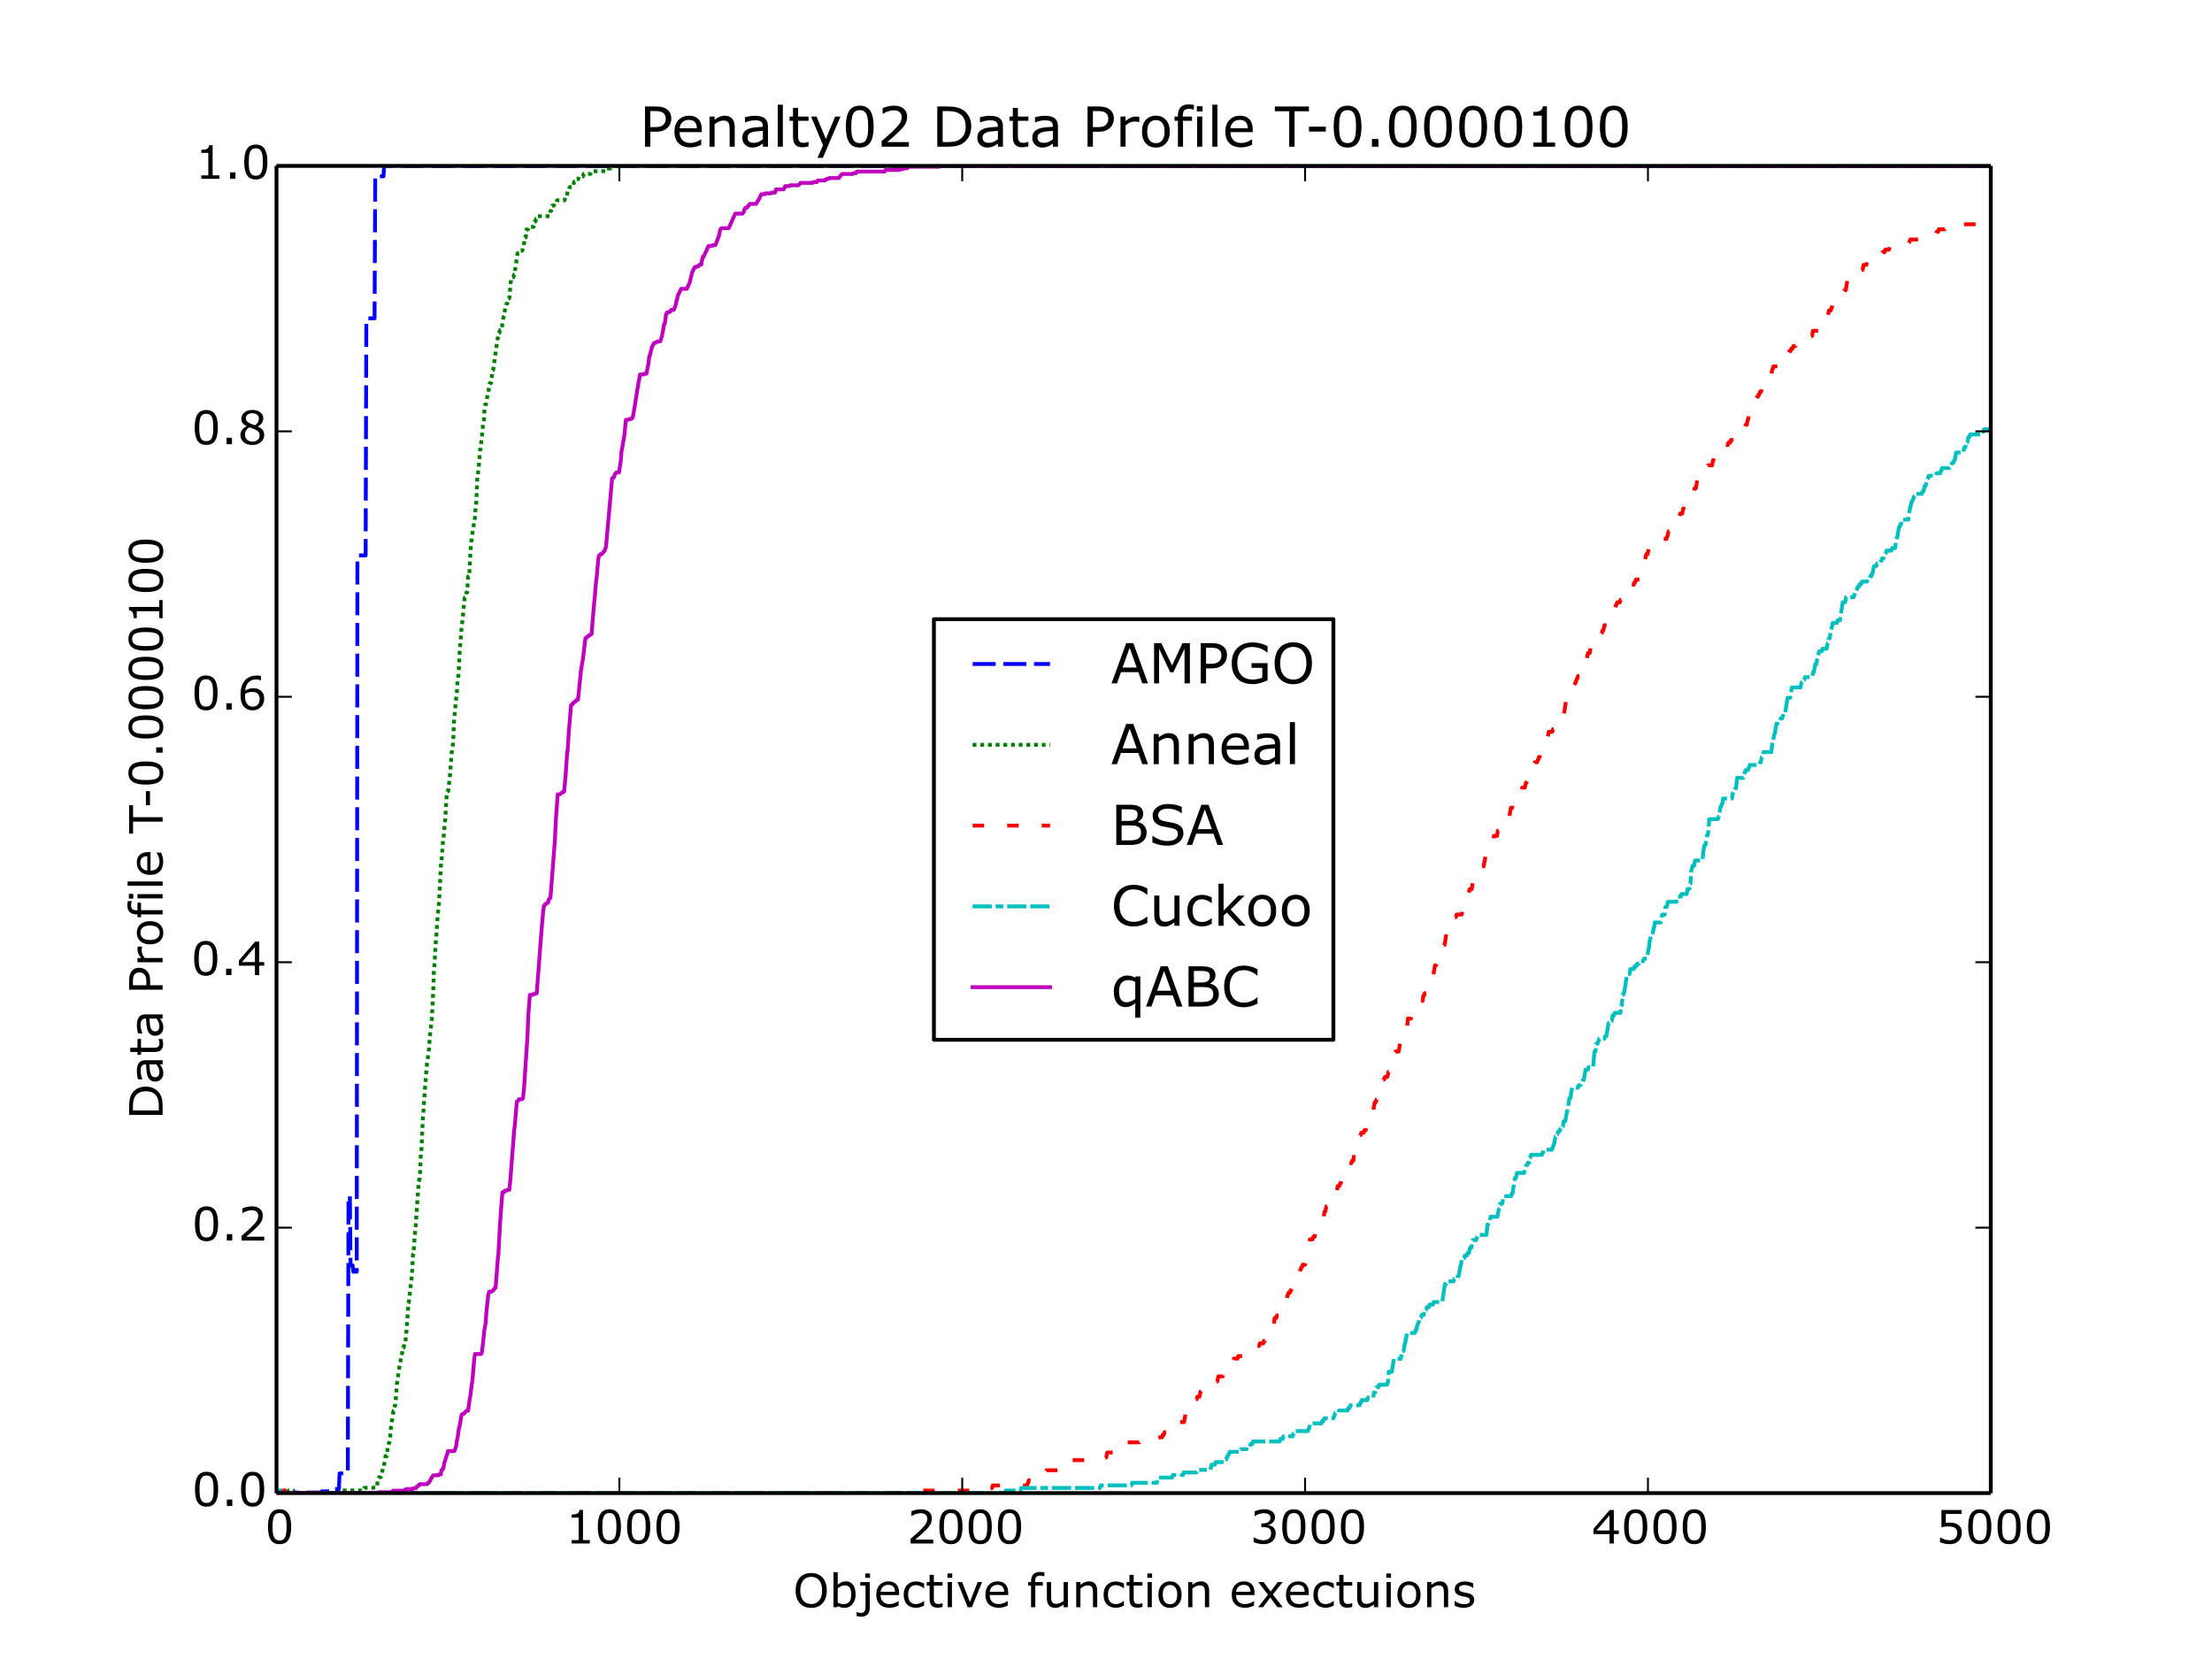 <?xml version="1.0" encoding="utf-8" standalone="no"?>
<!DOCTYPE svg PUBLIC "-//W3C//DTD SVG 1.1//EN"
  "http://www.w3.org/Graphics/SVG/1.1/DTD/svg11.dtd">
<!-- Created with matplotlib (http://matplotlib.org/) -->
<svg height="432pt" version="1.1" viewBox="0 0 576 432" width="576pt" xmlns="http://www.w3.org/2000/svg" xmlns:xlink="http://www.w3.org/1999/xlink">
 <defs>
  <style type="text/css">
*{stroke-linecap:butt;stroke-linejoin:round;}
  </style>
 </defs>
 <g id="figure_1">
  <g id="patch_1">
   <path d="
M0 432
L576 432
L576 0
L0 0
z
" style="fill:#ffffff;"/>
  </g>
  <g id="axes_1">
   <g id="patch_2">
    <path d="
M72 388.8
L518.4 388.8
L518.4 43.2
L72 43.2
z
" style="fill:#ffffff;"/>
   </g>
   <g id="line2d_1">
    <path clip-path="url(#p7ff5b81e1d)" d="
M72 388.649
L72.089 388.649
L72.268 388.8
L76.643 388.8
L76.821 388.649
L83.606 388.649
L83.785 388.347
L85.928 388.347
L86.106 387.744
L88.249 387.744
L88.427 383.669
L90.57 383.669
L90.749 311.38
L91.106 311.38
L91.284 329.49
L91.82 329.49
L91.999 331.15
L92.891 331.15
L93.07 144.616
L95.213 144.616
L95.391 82.891
L97.534 82.891
L97.713 45.766
L98.605 45.766
L98.784 45.916
L99.855 45.916
L100.034 43.2
L518.311 43.2
L518.311 43.2" style="fill:none;stroke:#0000ff;stroke-dasharray:6,2;stroke-dashoffset:0.0;"/>
   </g>
   <g id="line2d_2">
    <path clip-path="url(#p7ff5b81e1d)" d="
M72 388.8
L74.143 388.8
L74.321 388.11
L74.857 388.11
L74.946 388.8
L75.125 388.11
L76.375 388.11
L76.553 388.8
L88.338 388.8
L88.517 388.11
L94.677 388.11
L94.856 387.42
L98.07 387.42
L98.427 385.351
L98.516 385.351
L98.695 384.661
L99.141 384.661
L99.32 383.971
L99.409 383.971
L99.766 381.902
L99.945 381.902
L100.391 379.143
L100.748 379.143
L100.927 377.073
L101.016 377.073
L101.284 375.693
L101.373 375.693
L101.552 375.004
L101.73 372.244
L102.444 367.416
L102.534 367.416
L102.802 366.036
L102.891 366.036
L103.159 363.277
L103.337 360.517
L104.141 354.999
L104.23 354.999
L104.409 353.619
L104.498 353.619
L104.944 350.86
L105.123 350.86
L105.391 349.48
L105.569 349.48
L105.837 346.721
L106.373 339.133
L106.462 339.133
L106.998 334.304
L107.176 332.925
L107.266 332.235
L107.533 326.716
L107.623 326.716
L107.801 324.647
L107.98 321.887
L108.248 319.128
L109.051 307.401
L109.14 307.401
L109.319 306.711
L109.587 300.503
L109.765 299.123
L110.123 290.846
L110.212 290.156
L110.48 286.017
L111.105 277.739
L111.73 272.91
L111.908 270.151
L112.444 265.322
L112.801 258.424
L112.98 252.905
L113.158 250.836
L113.515 244.628
L113.604 243.938
L113.872 239.799
L114.229 235.66
L114.319 234.97
L114.854 224.623
L114.944 224.623
L115.39 218.414
L115.479 218.414
L115.836 214.275
L115.926 213.586
L116.283 207.377
L116.551 205.998
L116.729 205.998
L117.176 201.859
L117.711 194.96
L117.979 193.581
L118.247 187.372
L118.515 184.613
L118.783 181.854
L118.961 180.474
L119.14 177.025
L119.408 175.646
L119.676 170.127
L120.211 163.229
L120.479 161.159
L120.658 159.09
L120.836 157.02
L121.015 155.641
L121.193 155.641
L121.461 154.261
L121.64 154.261
L121.908 150.122
L122.175 150.122
L122.532 143.224
L122.711 141.154
L122.89 139.775
L123.515 135.636
L123.604 135.636
L123.782 132.877
L123.961 132.187
L124.318 123.909
L124.407 123.909
L124.764 120.46
L125.032 117.011
L125.122 117.011
L125.568 112.872
L125.747 110.802
L126.014 109.423
L126.193 105.974
L126.372 105.284
L126.55 105.284
L126.996 102.525
L127.086 102.525
L127.532 99.765
L127.889 99.765
L127.979 99.075
L128.157 97.006
L128.336 96.316
L128.425 96.316
L129.586 88.038
L129.675 88.038
L129.943 86.659
L130.032 86.659
L130.211 85.969
L130.568 85.969
L131.103 82.52
L131.193 82.52
L131.639 79.76
L131.728 79.76
L131.907 79.071
L132.085 79.071
L132.353 77.691
L132.621 77.691
L132.978 73.552
L133.246 72.172
L133.692 72.172
L133.871 71.483
L133.96 71.483
L134.764 65.964
L135.3 65.964
L135.478 65.274
L136.014 65.274
L136.282 63.895
L136.371 63.895
L136.728 61.825
L136.907 61.825
L137.085 59.756
L137.442 59.756
L137.621 59.066
L138.96 59.066
L139.228 57.686
L139.406 57.686
L139.585 56.996
L139.764 56.996
L139.942 56.307
L143.156 56.307
L143.335 54.927
L143.513 54.927
L143.781 53.547
L144.228 53.547
L144.406 52.858
L144.852 52.858
L145.031 52.168
L146.995 52.168
L147.174 51.478
L147.531 51.478
L147.888 49.408
L148.156 49.408
L148.334 48.719
L149.227 48.719
L149.495 47.339
L149.763 47.339
L149.941 46.649
L150.566 46.649
L150.745 45.959
L151.816 45.959
L151.995 45.27
L153.78 45.27
L153.959 44.58
L157.62 44.58
L157.798 43.89
L158.959 43.89
L159.137 43.2
L518.311 43.2
L518.311 43.2" style="fill:none;stroke:#008000;stroke-dasharray:1,1;stroke-dashoffset:0.0;"/>
   </g>
   <g id="line2d_3">
    <path clip-path="url(#p7ff5b81e1d)" d="
M72 388.8
L73.161 388.8
L73.339 388.139
L74.143 388.139
L74.321 388.8
L74.857 388.8
L74.946 388.139
L75.125 388.8
L236.543 388.8
L236.722 388.139
L255.292 388.139
L255.47 387.478
L258.327 387.478
L258.506 386.818
L267.434 386.818
L267.612 386.157
L267.702 386.157
L267.88 385.496
L270.023 385.496
L270.202 384.835
L270.648 384.835
L270.827 384.174
L271.094 384.174
L271.273 383.514
L272.344 383.514
L272.523 382.853
L275.648 382.853
L275.826 382.192
L277.076 382.192
L277.255 381.531
L278.058 381.531
L278.237 380.87
L279.13 380.87
L279.308 380.21
L284.665 380.21
L284.844 379.549
L288.058 379.549
L288.325 378.227
L291.718 378.227
L291.897 377.566
L292.432 377.566
L292.611 376.906
L293.236 376.906
L293.504 375.584
L296.628 375.584
L296.807 374.923
L300.468 374.923
L300.646 374.262
L302.61 374.262
L302.789 373.602
L303.057 373.602
L303.235 372.941
L304.307 372.941
L304.485 370.958
L306.003 370.958
L306.181 370.298
L308.324 370.298
L308.681 368.315
L309.038 368.315
L309.396 366.333
L309.842 366.333
L310.11 365.011
L310.467 365.011
L310.645 364.35
L311.628 364.35
L311.806 363.689
L312.342 363.689
L312.61 362.368
L312.699 362.368
L312.877 361.707
L313.235 361.707
L313.413 361.046
L314.127 361.046
L314.306 360.385
L316.538 360.385
L316.716 359.725
L316.984 359.725
L317.252 358.403
L318.413 358.403
L318.77 356.421
L319.841 356.421
L320.109 355.099
L320.198 355.099
L320.377 354.438
L321.091 354.438
L321.27 353.777
L322.252 353.777
L322.43 353.117
L323.77 353.117
L323.948 352.456
L325.644 352.456
L325.823 351.795
L326.269 351.795
L326.448 351.134
L326.894 351.134
L327.073 350.473
L327.876 350.473
L328.055 349.813
L328.948 349.813
L329.126 349.152
L329.394 349.152
L329.573 347.83
L329.751 347.83
L329.93 347.169
L330.019 347.169
L330.198 346.509
L330.376 346.509
L330.555 345.848
L331.18 345.848
L331.358 345.187
L331.716 345.187
L331.894 343.205
L332.34 343.205
L332.519 342.544
L333.948 342.544
L334.215 341.222
L334.483 341.222
L334.662 339.901
L334.93 338.579
L335.019 338.579
L335.287 337.257
L335.376 337.257
L335.555 336.597
L335.912 336.597
L336.09 335.936
L336.269 335.936
L336.537 334.614
L336.894 334.614
L337.251 332.632
L337.965 332.632
L338.233 331.31
L338.412 331.31
L338.59 330.649
L338.679 330.649
L338.858 329.989
L339.036 329.989
L339.215 329.328
L339.84 329.328
L340.733 323.38
L340.911 323.38
L341.09 322.72
L341.804 322.72
L341.983 322.059
L342.34 322.059
L342.786 319.416
L343.233 319.416
L343.411 318.755
L343.768 318.755
L343.947 318.094
L344.125 318.094
L344.304 317.433
L344.572 317.433
L344.929 315.451
L345.108 315.451
L345.375 314.129
L345.732 314.129
L346.09 312.147
L346.536 312.147
L346.715 311.486
L346.982 311.486
L347.161 310.825
L347.429 310.825
L347.607 310.164
L348.143 310.164
L348.322 308.843
L348.768 308.843
L348.947 308.182
L349.125 308.182
L349.572 305.539
L349.929 305.539
L350.107 304.878
L350.643 304.878
L350.911 303.556
L351.089 303.556
L351.268 302.896
L351.893 302.896
L352.071 302.235
L352.428 302.235
L352.786 298.27
L352.875 298.27
L353.143 296.948
L353.768 296.948
L353.946 296.288
L354.036 296.288
L354.214 295.627
L354.303 295.627
L354.482 294.966
L355.107 294.966
L355.285 294.305
L355.643 294.305
L356.178 291.001
L357.071 291.001
L357.339 289.68
L357.517 289.68
L357.964 287.036
L358.232 287.036
L358.41 286.376
L358.5 286.376
L358.678 285.054
L358.857 285.054
L359.035 284.393
L359.303 284.393
L359.482 283.732
L359.571 283.732
L359.928 281.75
L360.017 281.75
L360.196 281.089
L360.464 281.089
L360.642 280.428
L361.267 280.428
L361.535 279.107
L361.714 279.107
L361.981 277.785
L362.339 277.785
L362.606 276.463
L362.696 276.463
L362.874 275.803
L362.964 275.803
L363.321 273.82
L364.213 273.82
L364.749 270.516
L364.838 270.516
L365.017 268.534
L365.82 268.534
L366.088 267.212
L366.445 267.212
L366.624 265.23
L367.428 265.23
L367.606 263.908
L367.874 262.587
L368.142 262.587
L368.32 261.926
L368.588 261.926
L368.767 261.265
L368.856 261.265
L369.035 260.604
L370.463 260.604
L370.642 259.283
L370.82 259.283
L370.999 258.622
L371.624 258.622
L371.892 257.3
L371.981 257.3
L372.159 256.639
L372.249 256.639
L372.516 255.318
L372.606 255.318
L372.784 253.996
L373.231 253.996
L373.677 251.353
L373.945 251.353
L374.124 250.692
L374.659 250.692
L374.838 250.031
L374.927 250.031
L375.106 249.371
L375.373 249.371
L375.552 248.049
L375.641 248.049
L375.998 246.067
L376.177 246.067
L376.891 241.441
L377.248 241.441
L377.605 239.459
L378.32 239.459
L378.498 238.798
L379.123 238.798
L379.302 238.137
L380.641 238.137
L380.998 236.154
L381.623 236.154
L382.159 232.85
L382.427 232.85
L382.694 231.529
L383.23 231.529
L383.676 228.886
L384.123 228.886
L384.391 227.564
L384.659 227.564
L384.837 226.903
L385.016 226.903
L385.194 226.242
L385.73 226.242
L385.908 225.582
L386.355 225.582
L386.533 224.26
L386.623 224.26
L386.801 222.938
L386.98 222.938
L387.248 221.617
L387.783 221.617
L387.962 220.956
L388.051 220.956
L388.23 220.295
L388.408 220.295
L388.676 218.974
L388.765 218.974
L389.033 217.652
L389.837 217.652
L390.015 216.33
L391.533 216.33
L391.712 215.009
L391.801 215.009
L391.98 214.348
L392.247 214.348
L392.426 213.687
L392.515 213.687
L392.694 213.026
L392.962 213.026
L393.408 210.383
L393.765 210.383
L393.944 209.062
L394.479 209.062
L394.747 207.74
L395.372 207.74
L395.64 206.418
L396.086 206.418
L396.354 205.097
L397.068 205.097
L397.336 203.775
L397.515 203.775
L397.693 203.114
L398.229 203.114
L398.854 199.15
L399.479 199.15
L399.658 198.489
L400.283 198.489
L400.461 197.828
L400.55 197.828
L400.729 197.167
L400.908 197.167
L401.086 196.506
L401.443 196.506
L401.622 195.846
L401.89 195.846
L402.068 195.185
L402.247 195.185
L402.515 193.863
L402.604 193.863
L402.782 192.541
L402.961 191.881
L403.05 191.881
L403.318 190.559
L404.211 190.559
L404.389 189.898
L404.836 189.898
L405.014 189.237
L405.818 189.237
L405.996 188.577
L406.354 188.577
L406.532 187.916
L406.621 187.916
L406.889 186.594
L407.157 186.594
L407.871 181.969
L408.05 181.969
L408.228 180.647
L408.675 180.647
L408.853 179.986
L409.032 179.986
L409.211 179.325
L409.836 179.325
L410.103 178.004
L410.193 178.004
L410.371 177.343
L410.46 177.343
L410.639 176.682
L410.728 176.682
L410.907 176.021
L411.443 176.021
L411.71 173.378
L411.889 173.378
L412.068 172.717
L412.782 172.717
L413.05 171.396
L413.228 171.396
L413.496 170.074
L413.942 170.074
L414.3 168.092
L415.282 168.092
L415.549 166.77
L415.996 166.77
L416.174 166.109
L416.353 166.109
L416.532 165.449
L416.889 165.449
L417.067 164.788
L417.156 164.788
L417.335 164.127
L417.514 164.127
L417.781 162.805
L418.496 162.805
L418.674 162.145
L418.764 162.145
L418.942 161.484
L419.121 161.484
L419.299 160.823
L419.746 160.823
L420.013 159.501
L420.192 159.501
L420.46 158.18
L420.638 158.18
L420.817 157.519
L420.906 157.519
L421.085 156.858
L421.799 156.858
L421.978 156.197
L422.781 156.197
L422.96 155.537
L423.317 155.537
L423.495 154.876
L423.674 154.876
L423.852 153.554
L423.942 153.554
L424.21 152.233
L425.46 152.233
L425.638 151.572
L425.817 151.572
L425.995 150.911
L427.067 150.911
L427.602 147.607
L427.781 147.607
L427.959 146.946
L428.227 146.946
L428.406 145.624
L428.674 144.303
L429.031 144.303
L429.299 142.981
L430.459 142.981
L430.638 142.32
L431.084 142.32
L431.263 141.66
L432.066 141.66
L432.245 140.999
L432.691 140.999
L432.87 140.338
L433.941 140.338
L434.12 139.677
L434.209 139.677
L434.477 138.356
L435.28 138.356
L435.459 137.695
L436.084 137.695
L436.441 135.712
L436.887 135.712
L437.155 134.391
L437.334 134.391
L437.512 133.73
L438.048 133.73
L438.316 132.408
L438.405 132.408
L438.584 131.748
L438.941 131.748
L439.119 131.087
L439.566 131.087
L439.744 130.426
L439.834 130.426
L440.012 129.765
L440.369 129.765
L440.637 128.444
L440.994 128.444
L441.262 127.122
L441.619 127.122
L442.244 123.157
L442.333 123.157
L442.512 122.496
L442.78 122.496
L442.958 121.836
L444.565 121.836
L444.744 121.175
L445.815 121.175
L446.083 119.853
L446.172 119.853
L446.351 119.192
L448.047 119.192
L448.315 117.871
L449.029 117.871
L449.387 115.888
L449.922 115.888
L450.101 115.228
L450.547 115.228
L450.726 114.567
L452.065 114.567
L452.422 112.584
L453.672 112.584
L453.94 111.263
L454.386 111.263
L454.565 110.602
L454.833 110.602
L455.1 109.28
L455.19 109.28
L455.458 107.959
L455.725 107.959
L455.993 106.637
L456.44 106.637
L456.618 105.976
L456.797 105.976
L457.154 103.994
L457.332 103.994
L457.511 103.333
L457.779 103.333
L457.957 102.672
L458.136 102.672
L458.315 102.011
L458.582 102.011
L458.761 101.351
L459.029 101.351
L459.207 100.029
L459.297 100.029
L459.564 98.707
L460.189 98.707
L460.457 97.386
L461.261 97.386
L461.529 96.064
L461.618 96.064
L461.796 95.403
L462.957 95.403
L463.136 94.743
L463.761 94.743
L463.939 94.082
L464.386 94.082
L464.564 93.421
L464.832 93.421
L465.011 92.099
L465.725 92.099
L465.903 91.439
L466.26 91.439
L466.439 90.778
L466.796 90.778
L466.975 90.117
L467.51 90.117
L467.689 89.456
L468.492 89.456
L468.671 88.795
L469.742 88.795
L469.921 88.135
L470.457 88.135
L470.635 87.474
L471.885 87.474
L472.064 86.152
L473.76 86.152
L473.939 85.491
L474.564 85.491
L474.742 84.831
L475.01 84.831
L475.188 83.509
L475.278 83.509
L475.546 82.187
L475.992 82.187
L476.26 80.866
L476.706 80.866
L476.885 80.205
L476.974 80.205
L477.153 79.544
L477.688 79.544
L477.867 78.883
L478.135 78.883
L478.313 78.223
L478.849 78.223
L479.028 77.562
L479.206 77.562
L479.385 76.901
L479.563 76.901
L479.742 76.24
L480.099 76.24
L480.277 75.579
L480.635 75.579
L481.17 72.275
L481.26 72.275
L481.438 71.615
L482.867 71.615
L483.045 70.954
L484.384 70.954
L484.563 70.293
L485.009 70.293
L485.277 68.971
L485.991 68.971
L486.17 68.311
L488.045 68.311
L488.223 67.65
L489.473 67.65
L489.652 66.989
L489.92 66.989
L490.188 65.667
L490.723 65.667
L490.902 65.007
L491.884 65.007
L492.062 64.346
L496.884 64.346
L497.151 63.024
L497.241 63.024
L497.419 62.363
L499.919 62.363
L500.098 61.703
L503.044 61.703
L503.222 61.042
L504.115 61.042
L504.294 60.381
L504.651 60.381
L504.829 59.72
L506.436 59.72
L506.615 59.059
L509.383 59.059
L509.561 58.398
L514.829 58.398
L515.007 57.738
L518.311 57.738
L518.311 57.738" style="fill:none;stroke:#ff0000;stroke-dasharray:3,6;stroke-dashoffset:0.0;"/>
   </g>
   <g id="line2d_4">
    <path clip-path="url(#p7ff5b81e1d)" d="
M72 388.8
L72.089 388.8
L72.268 388.128
L73.071 388.128
L73.25 388.8
L261.72 388.8
L261.899 388.128
L265.738 388.128
L265.916 387.455
L286.451 387.455
L286.629 386.783
L294.664 386.783
L294.843 386.111
L301.271 386.111
L301.539 384.766
L305.199 384.766
L305.378 384.093
L308.056 384.093
L308.235 383.421
L311.538 383.421
L311.717 382.749
L315.199 382.749
L315.467 381.404
L316.359 381.404
L316.538 380.732
L318.681 380.732
L318.859 380.059
L319.306 380.059
L319.484 379.387
L319.663 379.387
L319.841 378.714
L320.02 378.714
L320.198 378.042
L322.877 378.042
L323.055 377.37
L324.573 377.37
L324.752 376.697
L325.466 376.697
L325.644 376.025
L326.091 376.025
L326.269 375.353
L333.233 375.353
L333.412 374.68
L334.037 374.68
L334.215 374.008
L336.626 374.008
L336.804 373.335
L336.894 373.335
L337.072 372.663
L340.554 372.663
L340.733 371.991
L340.911 371.991
L341.179 370.646
L344.125 370.646
L344.304 369.974
L344.661 369.974
L344.84 369.301
L347.25 369.301
L347.429 368.629
L347.518 368.629
L347.697 367.956
L348.5 367.956
L348.679 367.284
L350.911 367.284
L351.089 366.612
L351.446 366.612
L351.625 365.939
L354.036 365.939
L354.214 365.267
L354.393 365.267
L354.571 364.595
L356 364.595
L356.178 363.922
L357.607 363.922
L357.785 362.577
L358.142 362.577
L358.41 361.233
L358.946 361.233
L359.124 360.56
L361.178 360.56
L361.356 359.888
L361.446 359.888
L361.624 357.198
L362.428 357.198
L362.964 353.837
L364.749 353.837
L365.106 351.819
L365.463 351.819
L365.82 349.802
L365.91 349.802
L366.088 348.458
L366.178 348.458
L366.356 347.113
L368.41 347.113
L368.588 346.44
L368.767 346.44
L369.035 345.096
L369.124 345.096
L369.302 344.423
L369.392 344.423
L369.57 343.751
L369.66 343.751
L369.838 343.079
L370.017 343.079
L370.195 342.406
L370.731 342.406
L370.909 341.061
L371.356 341.061
L371.534 340.389
L372.07 340.389
L372.249 339.717
L373.141 339.717
L373.32 339.044
L375.552 339.044
L376.266 334.338
L376.623 334.338
L376.802 333.665
L378.498 333.665
L378.677 332.993
L379.391 332.993
L379.57 332.321
L379.837 332.321
L380.284 329.631
L380.373 329.631
L380.73 327.614
L381.266 327.614
L381.444 326.942
L381.98 326.942
L382.159 326.269
L382.516 326.269
L382.784 324.925
L383.141 324.925
L383.498 322.907
L384.391 322.907
L384.569 322.235
L384.659 322.235
L384.837 321.563
L387.069 321.563
L387.337 318.873
L387.516 318.873
L387.694 318.201
L387.873 318.201
L388.14 316.856
L389.926 316.856
L390.283 314.839
L390.372 314.839
L390.551 313.494
L391.176 313.494
L391.533 311.477
L393.497 311.477
L393.676 310.805
L393.854 310.805
L394.479 306.77
L394.747 306.77
L395.015 305.426
L396.89 305.426
L397.158 304.081
L397.247 304.081
L397.426 303.409
L397.693 303.409
L397.872 302.736
L398.229 302.736
L398.408 301.391
L398.497 301.391
L398.676 300.719
L401.532 300.719
L401.711 300.047
L401.89 300.047
L402.068 299.374
L404.122 299.374
L404.3 298.702
L404.389 298.702
L404.568 298.03
L404.657 298.03
L405.014 296.012
L405.282 296.012
L405.461 295.34
L405.55 295.34
L405.729 294.668
L406.086 294.668
L406.264 293.995
L406.354 293.995
L406.532 293.323
L406.979 293.323
L407.157 291.978
L407.604 291.978
L408.05 289.289
L408.139 289.289
L408.675 285.927
L408.943 285.927
L409.121 284.582
L409.389 283.237
L410.907 283.237
L411.085 282.565
L411.621 282.565
L411.8 281.893
L411.978 281.893
L412.157 281.22
L412.425 281.22
L412.871 278.531
L413.496 278.531
L413.675 277.858
L414.835 277.858
L415.014 275.841
L415.192 273.824
L415.46 273.824
L415.639 271.807
L415.996 271.807
L416.174 271.135
L416.264 271.135
L416.442 270.462
L417.781 270.462
L417.96 269.79
L418.317 269.79
L418.853 266.428
L419.299 266.428
L419.478 265.756
L419.746 265.756
L419.924 264.411
L420.281 264.411
L420.46 263.739
L421.978 263.739
L422.156 261.721
L422.335 261.721
L422.513 259.032
L422.692 259.032
L422.87 258.36
L422.96 258.36
L423.585 254.325
L423.674 254.325
L423.852 253.653
L424.299 253.653
L424.567 252.308
L425.46 252.308
L425.638 251.636
L426.084 251.636
L426.263 250.963
L426.799 250.963
L426.977 250.291
L427.87 250.291
L428.049 249.619
L428.852 249.619
L429.299 246.929
L429.388 246.929
L429.566 244.912
L429.656 244.912
L429.924 243.567
L430.281 243.567
L430.638 241.55
L430.727 241.55
L430.906 240.205
L432.423 240.205
L432.78 238.188
L433.495 238.188
L433.673 236.171
L434.03 236.171
L434.298 234.826
L436.53 234.826
L436.798 233.482
L437.691 233.482
L437.869 232.809
L439.209 232.809
L439.476 231.465
L439.923 231.465
L440.101 230.12
L440.191 230.12
L440.369 226.758
L440.459 226.758
L440.726 225.413
L441.173 225.413
L441.351 224.068
L443.316 224.068
L443.583 221.379
L443.851 220.034
L444.119 220.034
L444.565 217.345
L444.744 217.345
L444.923 215.328
L445.101 213.311
L447.333 213.311
L447.512 212.638
L447.601 212.638
L448.047 209.949
L448.226 209.949
L448.404 209.276
L448.494 209.276
L448.672 207.932
L450.994 207.932
L451.172 206.587
L451.261 206.587
L451.44 205.914
L451.708 205.914
L451.886 205.242
L452.065 205.242
L452.333 202.553
L454.029 202.553
L454.297 201.208
L454.386 201.208
L454.565 200.535
L455.19 200.535
L455.368 199.863
L455.458 199.863
L455.636 199.191
L458.136 199.191
L458.315 198.518
L458.493 198.518
L458.761 197.174
L458.94 197.174
L459.207 195.829
L461.261 195.829
L461.529 193.139
L461.707 193.139
L461.886 191.795
L462.064 191.122
L462.154 191.122
L462.332 189.777
L462.6 188.433
L462.868 188.433
L463.046 187.76
L463.493 187.76
L463.671 187.088
L464.028 187.088
L464.207 186.416
L464.743 186.416
L465.457 181.709
L466.171 181.709
L466.35 180.364
L466.618 179.019
L468.85 179.019
L469.117 177.675
L469.296 177.675
L469.475 177.002
L469.832 177.002
L470.01 176.33
L471.885 176.33
L472.153 174.985
L472.332 174.985
L472.689 172.968
L472.956 172.968
L473.314 170.951
L473.403 170.951
L473.671 169.606
L474.385 169.606
L474.564 168.934
L475.635 168.934
L475.903 167.589
L475.992 167.589
L476.171 166.244
L476.438 166.244
L476.885 163.555
L476.974 163.555
L477.242 162.21
L478.313 162.21
L478.492 161.538
L479.117 161.538
L479.831 156.831
L480.456 156.831
L480.724 155.486
L482.688 155.486
L482.867 154.814
L482.956 154.814
L483.134 154.142
L483.313 154.142
L483.492 153.469
L483.581 153.469
L483.759 152.797
L484.027 152.797
L484.206 152.125
L484.652 152.125
L484.831 151.452
L486.17 151.452
L486.348 150.78
L486.795 150.78
L486.973 150.107
L487.241 150.107
L487.42 149.435
L487.598 149.435
L487.956 147.418
L488.58 147.418
L488.759 146.746
L489.563 146.746
L489.741 146.073
L489.92 146.073
L490.098 145.401
L490.455 145.401
L490.634 144.728
L490.812 144.728
L490.991 144.056
L491.08 144.056
L491.259 143.384
L492.509 143.384
L492.687 142.711
L493.491 142.711
L493.669 141.367
L493.937 140.022
L494.027 140.022
L494.473 137.332
L494.652 137.332
L494.83 136.66
L495.009 136.66
L495.187 135.315
L496.884 135.315
L497.419 131.953
L497.508 131.953
L497.776 130.609
L497.955 130.609
L498.133 129.936
L498.223 129.936
L498.401 129.264
L498.491 129.264
L498.669 128.591
L500.455 128.591
L500.633 127.919
L500.901 127.919
L501.169 126.574
L501.437 126.574
L501.705 125.23
L501.794 125.23
L501.972 124.557
L502.062 124.557
L502.24 123.885
L504.115 123.885
L504.294 123.212
L505.276 123.212
L505.454 122.54
L505.544 122.54
L505.722 121.868
L507.597 121.868
L507.776 121.195
L508.133 121.195
L508.311 120.523
L508.668 120.523
L508.847 119.851
L509.026 119.851
L509.383 117.833
L511.258 117.833
L511.525 116.489
L511.793 116.489
L511.972 115.144
L512.329 115.144
L512.597 113.799
L512.865 113.799
L513.043 113.127
L515.989 113.127
L516.168 112.454
L516.436 112.454
L516.614 111.782
L518.311 111.782
L518.311 111.782" style="fill:none;stroke:#00bfbf;stroke-dasharray:5,1,2,1,5,1;stroke-dashoffset:0.0;"/>
   </g>
   <g id="line2d_5">
    <path clip-path="url(#p7ff5b81e1d)" d="
M72 388.8
L73.071 388.8
L73.161 388.589
L73.339 388.8
L76.375 388.8
L76.553 388.589
L76.643 388.589
L76.821 388.8
L98.338 388.8
L98.516 388.589
L101.909 388.589
L102.087 388.379
L102.177 388.379
L102.355 388.168
L105.212 388.168
L105.391 387.958
L105.569 387.958
L105.748 387.747
L107.444 387.747
L107.623 387.536
L108.248 387.536
L108.516 387.115
L108.694 387.115
L108.873 386.905
L108.962 386.905
L109.23 386.483
L111.194 386.483
L111.462 386.062
L111.73 386.062
L112.355 384.799
L112.444 384.799
L112.801 384.167
L114.14 384.167
L114.319 383.956
L114.765 383.956
L114.944 382.903
L115.033 382.903
L115.212 382.482
L115.39 382.482
L115.479 382.271
L115.658 381.008
L115.836 380.586
L116.015 379.955
L116.283 379.112
L116.461 378.691
L116.64 377.849
L118.336 377.849
L118.783 376.585
L118.961 375.111
L119.14 374.479
L119.497 371.952
L119.586 371.741
L119.854 370.478
L120.033 369.214
L120.211 368.371
L120.3 368.371
L120.479 368.161
L120.747 368.161
L120.925 367.95
L121.015 367.95
L121.283 367.529
L121.372 367.529
L121.55 367.318
L121.908 367.318
L122.354 363.949
L122.443 363.738
L122.89 360.158
L122.979 359.947
L123.515 353.629
L123.693 352.576
L125.3 352.576
L125.479 352.155
L125.836 349.207
L126.104 346.469
L126.461 344.573
L126.639 341.835
L126.818 340.151
L127.175 336.992
L127.354 336.36
L127.979 336.36
L128.157 336.149
L128.246 336.149
L128.425 335.939
L128.514 335.939
L128.871 335.307
L129.05 335.307
L129.675 327.304
L129.764 326.883
L130.211 318.669
L130.568 313.615
L130.836 310.456
L131.282 310.456
L131.46 310.034
L131.996 310.034
L132.175 309.824
L132.621 309.824
L132.889 307.297
L133.603 298.03
L133.871 294.45
L134.05 293.186
L134.585 286.868
L134.675 286.868
L134.853 286.657
L134.942 286.657
L135.121 286.236
L135.924 286.236
L136.103 286.026
L136.192 286.026
L136.46 283.288
L137.264 271.283
L137.621 263.702
L137.978 259.068
L138.603 259.068
L138.781 258.858
L139.317 258.858
L139.496 258.647
L139.764 258.647
L141.013 242.22
L141.46 237.166
L141.638 235.902
L141.728 235.902
L141.906 235.481
L142.085 235.481
L142.263 235.27
L142.353 235.27
L142.531 235.06
L142.71 235.06
L142.888 234.217
L143.067 234.007
L143.156 234.007
L143.335 233.796
L144.495 218.843
L144.763 213.157
L145.031 209.577
L145.21 206.839
L145.835 206.839
L146.013 206.628
L146.102 206.628
L146.281 206.418
L146.37 206.418
L146.549 206.207
L146.817 206.207
L146.906 205.996
L147.263 202.205
L147.709 195.677
L147.799 195.677
L148.067 191.254
L148.692 183.672
L148.781 183.672
L149.049 183.251
L149.227 183.251
L149.495 182.83
L149.584 182.83
L149.763 182.619
L149.941 182.619
L150.209 182.198
L150.477 182.198
L150.566 181.777
L151.281 174.616
L151.37 174.195
L151.548 172.932
L151.816 171.457
L152.441 166.192
L152.531 166.192
L152.709 165.982
L152.888 165.982
L153.156 165.561
L153.423 165.561
L153.602 165.35
L153.691 165.35
L153.87 165.139
L154.048 165.139
L154.316 161.77
L154.763 156.505
L154.852 155.873
L155.209 151.45
L155.388 150.186
L155.745 146.185
L155.923 144.711
L156.102 144.711
L156.37 144.29
L156.727 144.29
L156.995 143.868
L157.084 143.868
L157.352 143.447
L157.441 143.447
L157.798 142.394
L159.405 124.493
L159.584 124.493
L159.762 124.282
L159.852 124.282
L159.941 124.072
L160.119 123.44
L160.209 123.44
L160.476 123.019
L161.191 123.019
L161.548 120.702
L161.637 120.07
L161.816 117.754
L162.262 115.226
L162.619 113.12
L162.976 109.329
L163.601 109.329
L163.78 109.119
L164.316 109.119
L164.494 108.908
L164.673 108.908
L164.851 108.276
L165.298 105.749
L166.012 101.116
L166.101 100.905
L166.28 99.431
L166.369 99.221
L166.637 97.536
L167.53 97.536
L167.708 97.325
L168.333 97.325
L168.869 94.587
L169.047 92.902
L169.137 92.902
L169.762 90.375
L170.297 89.322
L170.654 89.322
L170.833 89.112
L171.012 89.112
L171.19 88.901
L171.904 88.901
L172.351 87.637
L172.708 85.742
L172.886 84.478
L173.065 84.478
L173.244 83.425
L173.422 81.951
L173.601 81.53
L173.779 81.319
L174.226 81.319
L174.404 81.109
L174.583 81.109
L174.761 80.687
L175.476 80.687
L176.011 79.213
L176.19 78.16
L176.279 78.16
L176.458 77.107
L177.35 75.212
L178.868 75.212
L179.672 73.316
L179.85 72.474
L180.029 71.842
L180.207 71
L180.922 69.525
L181.368 69.525
L181.547 69.315
L181.904 69.315
L182.172 68.894
L182.618 68.894
L182.796 67.63
L182.886 67.63
L183.064 66.788
L183.243 66.788
L184.493 64.05
L185.386 64.05
L185.564 63.839
L186.278 63.839
L187.171 61.523
L187.35 60.68
L187.618 59.627
L187.707 59.627
L187.885 59.416
L189.76 59.416
L191.457 55.626
L193.332 55.626
L193.599 55.204
L193.689 55.204
L193.867 54.573
L194.046 54.151
L194.403 54.151
L194.671 53.73
L194.849 53.73
L195.206 53.098
L196.903 53.098
L197.349 52.256
L197.438 52.256
L198.242 50.571
L199.135 50.571
L199.313 50.361
L200.742 50.361
L200.92 50.15
L201.813 50.15
L202.081 49.307
L204.045 49.307
L204.492 48.465
L205.563 48.465
L205.741 48.255
L207.884 48.255
L208.063 48.044
L208.152 48.044
L208.42 47.623
L211.634 47.623
L211.812 47.412
L212.705 47.412
L212.973 46.991
L214.759 46.991
L214.937 46.78
L215.116 46.78
L215.294 46.57
L215.741 46.57
L215.919 46.359
L218.419 46.359
L218.687 45.938
L218.776 45.938
L219.044 45.517
L219.133 45.517
L219.312 45.306
L222.08 45.306
L222.258 45.095
L222.883 45.095
L223.151 44.674
L230.383 44.674
L230.561 44.253
L234.222 44.253
L234.4 44.042
L235.115 44.042
L235.293 43.832
L236.186 43.832
L236.364 43.621
L236.454 43.621
L236.632 43.411
L244.578 43.411
L244.757 43.2
L518.311 43.2
L518.311 43.2" style="fill:none;stroke:#bf00bf;stroke-linecap:square;"/>
   </g>
   <g id="matplotlib.axis_1">
    <g id="xtick_1">
     <g id="line2d_6">
      <defs>
       <path d="
M0 0
L0 -4" id="mc7db9fdffb" style="stroke:#000000;stroke-width:0.5;"/>
      </defs>
      <g>
       <use style="stroke:#000000;stroke-width:0.5;" x="72.0" xlink:href="#mc7db9fdffb" y="388.8"/>
      </g>
     </g>
     <g id="line2d_7">
      <defs>
       <path d="
M0 0
L0 4" id="m5a7d422ac3" style="stroke:#000000;stroke-width:0.5;"/>
      </defs>
      <g>
       <use style="stroke:#000000;stroke-width:0.5;" x="72.0" xlink:href="#m5a7d422ac3" y="43.2"/>
      </g>
     </g>
     <g id="text_1">
      <!-- 0 -->
      <defs>
       <path d="
M56.984 36.375
Q56.984 16.797 50.859 7.641
Q44.734 -1.516 31.844 -1.516
Q18.75 -1.516 12.719 7.766
Q6.688 17.047 6.688 36.281
Q6.688 55.672 12.781 64.922
Q18.891 74.172 31.844 74.172
Q44.922 74.172 50.953 64.766
Q56.984 55.375 56.984 36.375
M44.141 14.203
Q45.844 18.172 46.453 23.516
Q47.078 28.859 47.078 36.375
Q47.078 43.797 46.453 49.266
Q45.844 54.734 44.094 58.547
Q42.391 62.312 39.422 64.203
Q36.469 66.109 31.844 66.109
Q27.25 66.109 24.234 64.203
Q21.234 62.312 19.484 58.453
Q17.828 54.828 17.219 49.016
Q16.609 43.219 16.609 36.281
Q16.609 28.656 17.141 23.531
Q17.672 18.406 19.438 14.359
Q21.047 10.547 24 8.547
Q26.953 6.547 31.844 6.547
Q36.422 6.547 39.453 8.453
Q42.484 10.359 44.141 14.203" id="Verdana-30"/>
      </defs>
      <g transform="translate(68.982 401.918)scale(0.12 -0.12)">
       <use xlink:href="#Verdana-30"/>
      </g>
     </g>
    </g>
    <g id="xtick_2">
     <g id="line2d_8">
      <g>
       <use style="stroke:#000000;stroke-width:0.5;" x="161.28" xlink:href="#mc7db9fdffb" y="388.8"/>
      </g>
     </g>
     <g id="line2d_9">
      <g>
       <use style="stroke:#000000;stroke-width:0.5;" x="161.28" xlink:href="#m5a7d422ac3" y="43.2"/>
      </g>
     </g>
     <g id="text_2">
      <!-- 1000 -->
      <defs>
       <path d="
M52.938 0
L13.578 0
L13.578 7.422
L28.719 7.422
L28.719 56.156
L13.578 56.156
L13.578 62.797
Q16.656 62.797 20.172 63.297
Q23.688 63.812 25.484 64.797
Q27.734 66.016 29.031 67.891
Q30.328 69.781 30.516 72.953
L38.094 72.953
L38.094 7.422
L52.938 7.422
z
" id="Verdana-31"/>
      </defs>
      <g transform="translate(147.232 401.918)scale(0.12 -0.12)">
       <use xlink:href="#Verdana-31"/>
       <use x="63.574" xlink:href="#Verdana-30"/>
       <use x="127.148" xlink:href="#Verdana-30"/>
       <use x="190.723" xlink:href="#Verdana-30"/>
      </g>
     </g>
    </g>
    <g id="xtick_3">
     <g id="line2d_10">
      <g>
       <use style="stroke:#000000;stroke-width:0.5;" x="250.56" xlink:href="#mc7db9fdffb" y="388.8"/>
      </g>
     </g>
     <g id="line2d_11">
      <g>
       <use style="stroke:#000000;stroke-width:0.5;" x="250.56" xlink:href="#m5a7d422ac3" y="43.2"/>
      </g>
     </g>
     <g id="text_3">
      <!-- 2000 -->
      <defs>
       <path d="
M57.078 0
L7.859 0
L7.859 10.203
Q12.984 14.594 18.141 18.984
Q23.297 23.391 27.734 27.734
Q37.109 36.812 40.578 42.156
Q44.047 47.516 44.047 53.719
Q44.047 59.375 40.312 62.562
Q36.578 65.766 29.891 65.766
Q25.438 65.766 20.266 64.203
Q15.094 62.641 10.156 59.422
L9.672 59.422
L9.672 69.672
Q13.141 71.391 18.922 72.797
Q24.703 74.219 30.125 74.219
Q41.312 74.219 47.656 68.812
Q54 63.422 54 54.203
Q54 50.047 52.953 46.453
Q51.906 42.875 49.859 39.656
Q47.953 36.625 45.391 33.688
Q42.828 30.766 39.156 27.203
Q33.938 22.078 28.359 17.266
Q22.797 12.453 17.969 8.344
L57.078 8.344
z
" id="Verdana-32"/>
      </defs>
      <g transform="translate(236.168 401.918)scale(0.12 -0.12)">
       <use xlink:href="#Verdana-32"/>
       <use x="63.574" xlink:href="#Verdana-30"/>
       <use x="127.148" xlink:href="#Verdana-30"/>
       <use x="190.723" xlink:href="#Verdana-30"/>
      </g>
     </g>
    </g>
    <g id="xtick_4">
     <g id="line2d_12">
      <g>
       <use style="stroke:#000000;stroke-width:0.5;" x="339.84" xlink:href="#mc7db9fdffb" y="388.8"/>
      </g>
     </g>
     <g id="line2d_13">
      <g>
       <use style="stroke:#000000;stroke-width:0.5;" x="339.84" xlink:href="#m5a7d422ac3" y="43.2"/>
      </g>
     </g>
     <g id="text_4">
      <!-- 3000 -->
      <defs>
       <path d="
M50.688 35.016
Q53.031 32.906 54.547 29.734
Q56.062 26.562 56.062 21.531
Q56.062 16.547 54.25 12.391
Q52.438 8.25 49.172 5.172
Q45.516 1.766 40.547 0.125
Q35.594 -1.516 29.688 -1.516
Q23.641 -1.516 17.781 -0.062
Q11.922 1.375 8.156 3.078
L8.156 13.281
L8.891 13.281
Q13.031 10.547 18.641 8.734
Q24.266 6.938 29.5 6.938
Q32.562 6.938 36.031 7.953
Q39.5 8.984 41.656 10.984
Q43.891 13.141 44.984 15.719
Q46.094 18.312 46.094 22.266
Q46.094 26.172 44.844 28.734
Q43.609 31.297 41.406 32.766
Q39.203 34.281 36.078 34.844
Q32.953 35.406 29.344 35.406
L24.953 35.406
L24.953 43.5
L28.375 43.5
Q35.797 43.5 40.203 46.594
Q44.625 49.703 44.625 55.672
Q44.625 58.297 43.5 60.266
Q42.391 62.25 40.375 63.531
Q38.281 64.797 35.891 65.281
Q33.5 65.766 30.469 65.766
Q25.828 65.766 20.594 64.109
Q15.375 62.453 10.75 59.422
L10.25 59.422
L10.25 69.625
Q13.719 71.344 19.5 72.781
Q25.297 74.219 30.719 74.219
Q36.031 74.219 40.078 73.234
Q44.141 72.266 47.406 70.125
Q50.922 67.781 52.734 64.453
Q54.547 61.141 54.547 56.688
Q54.547 50.641 50.266 46.125
Q46 41.609 40.188 40.438
L40.188 39.75
Q42.531 39.359 45.547 38.109
Q48.578 36.859 50.688 35.016" id="Verdana-33"/>
      </defs>
      <g transform="translate(325.466 401.918)scale(0.12 -0.12)">
       <use xlink:href="#Verdana-33"/>
       <use x="63.574" xlink:href="#Verdana-30"/>
       <use x="127.148" xlink:href="#Verdana-30"/>
       <use x="190.723" xlink:href="#Verdana-30"/>
      </g>
     </g>
    </g>
    <g id="xtick_5">
     <g id="line2d_14">
      <g>
       <use style="stroke:#000000;stroke-width:0.5;" x="429.12" xlink:href="#mc7db9fdffb" y="388.8"/>
      </g>
     </g>
     <g id="line2d_15">
      <g>
       <use style="stroke:#000000;stroke-width:0.5;" x="429.12" xlink:href="#m5a7d422ac3" y="43.2"/>
      </g>
     </g>
     <g id="text_5">
      <!-- 4000 -->
      <defs>
       <path d="
M58.734 20.453
L47.953 20.453
L47.953 0
L38.578 0
L38.578 20.453
L3.766 20.453
L3.766 31.688
L38.969 72.703
L47.953 72.703
L47.953 28.266
L58.734 28.266
z

M38.578 28.266
L38.578 61.078
L10.406 28.266
z
" id="Verdana-34"/>
      </defs>
      <g transform="translate(414.483 401.918)scale(0.12 -0.12)">
       <use xlink:href="#Verdana-34"/>
       <use x="63.574" xlink:href="#Verdana-30"/>
       <use x="127.148" xlink:href="#Verdana-30"/>
       <use x="190.723" xlink:href="#Verdana-30"/>
      </g>
     </g>
    </g>
    <g id="xtick_6">
     <g id="line2d_16">
      <g>
       <use style="stroke:#000000;stroke-width:0.5;" x="518.4" xlink:href="#mc7db9fdffb" y="388.8"/>
      </g>
     </g>
     <g id="line2d_17">
      <g>
       <use style="stroke:#000000;stroke-width:0.5;" x="518.4" xlink:href="#m5a7d422ac3" y="43.2"/>
      </g>
     </g>
     <g id="text_6">
      <!-- 5000 -->
      <defs>
       <path d="
M56.5 23.094
Q56.5 18.016 54.641 13.375
Q52.781 8.734 49.562 5.562
Q46.047 2.156 41.188 0.312
Q36.328 -1.516 29.938 -1.516
Q23.969 -1.516 18.453 -0.266
Q12.938 0.984 9.125 2.734
L9.125 13.031
L9.812 13.031
Q13.812 10.5 19.188 8.719
Q24.562 6.938 29.734 6.938
Q33.203 6.938 36.453 7.906
Q39.703 8.891 42.234 11.328
Q44.391 13.422 45.484 16.344
Q46.578 19.281 46.578 23.141
Q46.578 26.906 45.281 29.484
Q44 32.078 41.703 33.641
Q39.156 35.5 35.516 36.25
Q31.891 37.016 27.391 37.016
Q23.094 37.016 19.109 36.422
Q15.141 35.844 12.25 35.25
L12.25 72.703
L56 72.703
L56 64.156
L21.688 64.156
L21.688 44.828
Q23.781 45.016 25.969 45.109
Q28.172 45.219 29.781 45.219
Q35.688 45.219 40.125 44.219
Q44.578 43.219 48.297 40.672
Q52.203 37.984 54.344 33.734
Q56.5 29.5 56.5 23.094" id="Verdana-35"/>
      </defs>
      <g transform="translate(504.084 401.918)scale(0.12 -0.12)">
       <use xlink:href="#Verdana-35"/>
       <use x="63.574" xlink:href="#Verdana-30"/>
       <use x="127.148" xlink:href="#Verdana-30"/>
       <use x="190.723" xlink:href="#Verdana-30"/>
      </g>
     </g>
    </g>
    <g id="text_7">
     <!-- Objective function exectuions -->
     <defs>
      <path d="
M63.969 64.359
Q68.406 59.469 70.766 52.391
Q73.141 45.312 73.141 36.328
Q73.141 27.344 70.719 20.234
Q68.312 13.141 63.969 8.406
Q59.469 3.469 53.344 0.969
Q47.219 -1.516 39.359 -1.516
Q31.688 -1.516 25.406 1.016
Q19.141 3.562 14.75 8.406
Q10.359 13.234 7.984 20.266
Q5.609 27.297 5.609 36.328
Q5.609 45.219 7.953 52.266
Q10.297 59.328 14.797 64.359
Q19.094 69.141 25.469 71.672
Q31.844 74.219 39.359 74.219
Q47.172 74.219 53.391 71.656
Q59.625 69.094 63.969 64.359
M63.094 36.328
Q63.094 50.484 56.734 58.172
Q50.391 65.875 39.406 65.875
Q28.328 65.875 22 58.172
Q15.672 50.484 15.672 36.328
Q15.672 22.016 22.109 14.422
Q28.562 6.844 39.406 6.844
Q50.25 6.844 56.672 14.422
Q63.094 22.016 63.094 36.328" id="Verdana-4f"/>
      <path d="
M48 15.719
Q48 8.25 41.812 3.469
Q35.641 -1.312 24.953 -1.312
Q18.891 -1.312 13.844 0.125
Q8.797 1.562 5.375 3.266
L5.375 13.578
L5.859 13.578
Q10.203 10.297 15.516 8.375
Q20.844 6.453 25.734 6.453
Q31.781 6.453 35.203 8.406
Q38.625 10.359 38.625 14.547
Q38.625 17.781 36.766 19.438
Q34.906 21.094 29.641 22.266
Q27.688 22.703 24.531 23.281
Q21.391 23.875 18.797 24.562
Q11.625 26.469 8.609 30.156
Q5.609 33.844 5.609 39.203
Q5.609 42.578 7 45.547
Q8.406 48.531 11.234 50.875
Q13.969 53.172 18.188 54.516
Q22.406 55.859 27.641 55.859
Q32.516 55.859 37.516 54.656
Q42.531 53.469 45.844 51.766
L45.844 41.938
L45.359 41.938
Q41.844 44.531 36.812 46.312
Q31.781 48.094 26.953 48.094
Q21.922 48.094 18.453 46.156
Q14.984 44.234 14.984 40.438
Q14.984 37.062 17.094 35.359
Q19.141 33.641 23.734 32.562
Q26.266 31.984 29.406 31.391
Q32.562 30.812 34.672 30.328
Q41.062 28.859 44.531 25.297
Q48 21.688 48 15.719" id="Verdana-73"/>
      <path d="
M54.688 26.312
L14.5 26.312
Q14.5 21.297 16.016 17.547
Q17.531 13.812 20.172 11.422
Q22.703 9.078 26.188 7.906
Q29.688 6.734 33.891 6.734
Q39.453 6.734 45.094 8.953
Q50.734 11.188 53.125 13.328
L53.609 13.328
L53.609 3.328
Q48.969 1.375 44.141 0.047
Q39.312 -1.266 33.984 -1.266
Q20.406 -1.266 12.781 6.078
Q5.172 13.422 5.172 26.953
Q5.172 40.328 12.469 48.188
Q19.781 56.062 31.688 56.062
Q42.719 56.062 48.703 49.609
Q54.688 43.172 54.688 31.297
z

M45.75 33.344
Q45.703 40.578 42.109 44.531
Q38.531 48.484 31.203 48.484
Q23.828 48.484 19.453 44.141
Q15.094 39.797 14.5 33.344
z
" id="Verdana-65"/>
      <path d="
M56.203 54.547
L34.125 0
L24.906 0
L2.984 54.547
L12.938 54.547
L29.828 11.141
L46.578 54.547
z
" id="Verdana-76"/>
      <path d="
M49.359 3.422
Q44.781 1.219 40.656 0
Q36.531 -1.219 31.891 -1.219
Q25.984 -1.219 21.047 0.516
Q16.109 2.25 12.594 5.766
Q9.031 9.281 7.078 14.641
Q5.125 20.016 5.125 27.203
Q5.125 40.578 12.469 48.188
Q19.828 55.812 31.891 55.812
Q36.578 55.812 41.094 54.484
Q45.609 53.172 49.359 51.266
L49.359 41.062
L48.875 41.062
Q44.672 44.344 40.203 46.094
Q35.75 47.859 31.5 47.859
Q23.688 47.859 19.172 42.609
Q14.656 37.359 14.656 27.203
Q14.656 17.328 19.062 12.031
Q23.484 6.734 31.5 6.734
Q34.281 6.734 37.156 7.469
Q40.047 8.203 42.328 9.375
Q44.344 10.406 46.094 11.547
Q47.859 12.703 48.875 13.531
L49.359 13.531
z
" id="Verdana-63"/>
      <path d="
M57.031 27.688
Q57.031 20.844 55.094 15.375
Q53.172 9.906 49.906 6.203
Q46.438 2.344 42.281 0.406
Q38.141 -1.516 33.156 -1.516
Q28.516 -1.516 25.047 -0.406
Q21.578 0.688 18.219 2.547
L17.625 0
L9.031 0
L9.031 75.984
L18.219 75.984
L18.219 48.828
Q22.078 52 26.422 54.031
Q30.766 56.062 36.188 56.062
Q45.844 56.062 51.438 48.641
Q57.031 41.219 57.031 27.688
M47.562 27.438
Q47.562 37.203 44.328 42.25
Q41.109 47.312 33.938 47.312
Q29.938 47.312 25.828 45.578
Q21.734 43.844 18.219 41.109
L18.219 9.859
Q22.125 8.109 24.922 7.422
Q27.734 6.734 31.297 6.734
Q38.922 6.734 43.234 11.734
Q47.562 16.75 47.562 27.438" id="Verdana-62"/>
      <path d="
M26.031 63.672
L15.672 63.672
L15.672 73.188
L26.031 73.188
z

M25.438 -1.312
Q25.438 -10.891 20.547 -15.766
Q15.672 -20.656 7.469 -20.656
Q5.516 -20.656 2.312 -20.266
Q-0.875 -19.875 -3.031 -19.281
L-3.031 -10.547
L-2.547 -10.547
Q-1.172 -11.078 1.141 -11.766
Q3.469 -12.453 5.672 -12.453
Q9.188 -12.453 11.328 -11.469
Q13.484 -10.5 14.547 -8.547
Q15.625 -6.594 15.938 -3.828
Q16.266 -1.078 16.266 2.875
L16.266 46.828
L4.891 46.828
L4.891 54.547
L25.438 54.547
z
" id="Verdana-6a"/>
      <path d="
M37.359 0.484
Q34.766 -0.203 31.703 -0.641
Q28.656 -1.078 26.266 -1.078
Q17.922 -1.078 13.578 3.406
Q9.234 7.906 9.234 17.828
L9.234 46.828
L3.031 46.828
L3.031 54.547
L9.234 54.547
L9.234 70.219
L18.406 70.219
L18.406 54.547
L37.359 54.547
L37.359 46.828
L18.406 46.828
L18.406 21.969
Q18.406 17.672 18.594 15.25
Q18.797 12.844 19.969 10.75
Q21.047 8.797 22.922 7.891
Q24.812 6.984 28.656 6.984
Q30.906 6.984 33.344 7.641
Q35.797 8.297 36.859 8.734
L37.359 8.734
z
" id="Verdana-74"/>
      <path d="
M18.891 63.672
L8.547 63.672
L8.547 73.188
L18.891 73.188
z

M18.312 0
L9.125 0
L9.125 54.547
L18.312 54.547
z
" id="Verdana-69"/>
      <path d="
M54.25 0
L45.062 0
L45.062 6.062
Q40.438 2.391 36.188 0.438
Q31.938 -1.516 26.812 -1.516
Q18.219 -1.516 13.422 3.734
Q8.641 8.984 8.641 19.141
L8.641 54.547
L17.828 54.547
L17.828 23.484
Q17.828 19.344 18.219 16.375
Q18.609 13.422 19.875 11.328
Q21.188 9.188 23.281 8.203
Q25.391 7.234 29.391 7.234
Q32.953 7.234 37.172 9.078
Q41.406 10.938 45.062 13.812
L45.062 54.547
L54.25 54.547
z
" id="Verdana-75"/>
      <path d="
M38.375 67.094
L37.891 67.094
Q36.375 67.531 33.938 67.984
Q31.5 68.453 29.641 68.453
Q23.734 68.453 21.062 65.844
Q18.406 63.234 18.406 56.391
L18.406 54.547
L34.969 54.547
L34.969 46.828
L18.703 46.828
L18.703 0
L9.516 0
L9.516 46.828
L3.328 46.828
L3.328 54.547
L9.516 54.547
L9.516 56.344
Q9.516 66.062 14.344 71.266
Q19.188 76.469 28.328 76.469
Q31.391 76.469 33.859 76.172
Q36.328 75.875 38.375 75.484
z
" id="Verdana-66"/>
      <path id="Verdana-20"/>
      <path d="
M56.25 0
L44.672 0
L29.203 20.953
L13.625 0
L2.938 0
L24.219 27.203
L3.125 54.547
L14.703 54.547
L30.078 33.938
L45.516 54.547
L56.25 54.547
L34.812 27.688
z
" id="Verdana-78"/>
      <path d="
M54.641 0
L45.453 0
L45.453 31.062
Q45.453 34.812 45.016 38.109
Q44.578 41.406 43.406 43.266
Q42.188 45.312 39.891 46.312
Q37.594 47.312 33.938 47.312
Q30.172 47.312 26.062 45.453
Q21.969 43.609 18.219 40.719
L18.219 0
L9.031 0
L9.031 54.547
L18.219 54.547
L18.219 48.484
Q22.516 52.047 27.094 54.047
Q31.688 56.062 36.531 56.062
Q45.359 56.062 50 50.734
Q54.641 45.406 54.641 35.406
z
" id="Verdana-6e"/>
      <path d="
M55.516 27.25
Q55.516 13.922 48.672 6.203
Q41.844 -1.516 30.375 -1.516
Q18.797 -1.516 11.984 6.203
Q5.172 13.922 5.172 27.25
Q5.172 40.578 11.984 48.312
Q18.797 56.062 30.375 56.062
Q41.844 56.062 48.672 48.312
Q55.516 40.578 55.516 27.25
M46.047 27.25
Q46.047 37.844 41.891 42.984
Q37.75 48.141 30.375 48.141
Q22.906 48.141 18.781 42.984
Q14.656 37.844 14.656 27.25
Q14.656 17 18.797 11.688
Q22.953 6.391 30.375 6.391
Q37.703 6.391 41.875 11.641
Q46.047 16.891 46.047 27.25" id="Verdana-6f"/>
     </defs>
     <g transform="translate(206.508 418.509)scale(0.12 -0.12)">
      <use xlink:href="#Verdana-4f"/>
      <use x="78.711" xlink:href="#Verdana-62"/>
      <use x="141.016" xlink:href="#Verdana-6a"/>
      <use x="175.439" xlink:href="#Verdana-65"/>
      <use x="235.01" xlink:href="#Verdana-63"/>
      <use x="287.109" xlink:href="#Verdana-74"/>
      <use x="326.514" xlink:href="#Verdana-69"/>
      <use x="353.955" xlink:href="#Verdana-76"/>
      <use x="412.26" xlink:href="#Verdana-65"/>
      <use x="471.83" xlink:href="#Verdana-20"/>
      <use x="506.986" xlink:href="#Verdana-66"/>
      <use x="542.143" xlink:href="#Verdana-75"/>
      <use x="605.424" xlink:href="#Verdana-6e"/>
      <use x="668.705" xlink:href="#Verdana-63"/>
      <use x="720.805" xlink:href="#Verdana-74"/>
      <use x="760.209" xlink:href="#Verdana-69"/>
      <use x="787.65" xlink:href="#Verdana-6f"/>
      <use x="848.344" xlink:href="#Verdana-6e"/>
      <use x="911.625" xlink:href="#Verdana-20"/>
      <use x="946.781" xlink:href="#Verdana-65"/>
      <use x="1006.352" xlink:href="#Verdana-78"/>
      <use x="1064.406" xlink:href="#Verdana-65"/>
      <use x="1123.977" xlink:href="#Verdana-63"/>
      <use x="1176.076" xlink:href="#Verdana-74"/>
      <use x="1215.48" xlink:href="#Verdana-75"/>
      <use x="1278.762" xlink:href="#Verdana-69"/>
      <use x="1306.203" xlink:href="#Verdana-6f"/>
      <use x="1366.896" xlink:href="#Verdana-6e"/>
      <use x="1430.178" xlink:href="#Verdana-73"/>
     </g>
    </g>
   </g>
   <g id="matplotlib.axis_2">
    <g id="ytick_1">
     <g id="line2d_18">
      <defs>
       <path d="
M0 0
L4 0" id="md7965d1ba0" style="stroke:#000000;stroke-width:0.5;"/>
      </defs>
      <g>
       <use style="stroke:#000000;stroke-width:0.5;" x="72.0" xlink:href="#md7965d1ba0" y="388.8"/>
      </g>
     </g>
     <g id="line2d_19">
      <defs>
       <path d="
M0 0
L-4 0" id="md9a1c1a7cd" style="stroke:#000000;stroke-width:0.5;"/>
      </defs>
      <g>
       <use style="stroke:#000000;stroke-width:0.5;" x="518.4" xlink:href="#md9a1c1a7cd" y="388.8"/>
      </g>
     </g>
     <g id="text_8">
      <!-- 0.0 -->
      <defs>
       <path d="
M24.031 0
L12.359 0
L12.359 13.922
L24.031 13.922
z
" id="Verdana-2e"/>
      </defs>
      <g transform="translate(49.97 392.152)scale(0.12 -0.12)">
       <use xlink:href="#Verdana-30"/>
       <use x="63.574" xlink:href="#Verdana-2e"/>
       <use x="99.951" xlink:href="#Verdana-30"/>
      </g>
     </g>
    </g>
    <g id="ytick_2">
     <g id="line2d_20">
      <g>
       <use style="stroke:#000000;stroke-width:0.5;" x="72.0" xlink:href="#md7965d1ba0" y="319.68"/>
      </g>
     </g>
     <g id="line2d_21">
      <g>
       <use style="stroke:#000000;stroke-width:0.5;" x="518.4" xlink:href="#md9a1c1a7cd" y="319.68"/>
      </g>
     </g>
     <g id="text_9">
      <!-- 0.2 -->
      <g transform="translate(49.959 323.032)scale(0.12 -0.12)">
       <use xlink:href="#Verdana-30"/>
       <use x="63.574" xlink:href="#Verdana-2e"/>
       <use x="99.951" xlink:href="#Verdana-32"/>
      </g>
     </g>
    </g>
    <g id="ytick_3">
     <g id="line2d_22">
      <g>
       <use style="stroke:#000000;stroke-width:0.5;" x="72.0" xlink:href="#md7965d1ba0" y="250.56"/>
      </g>
     </g>
     <g id="line2d_23">
      <g>
       <use style="stroke:#000000;stroke-width:0.5;" x="518.4" xlink:href="#md9a1c1a7cd" y="250.56"/>
      </g>
     </g>
     <g id="text_10">
      <!-- 0.4 -->
      <g transform="translate(49.76 253.912)scale(0.12 -0.12)">
       <use xlink:href="#Verdana-30"/>
       <use x="63.574" xlink:href="#Verdana-2e"/>
       <use x="99.951" xlink:href="#Verdana-34"/>
      </g>
     </g>
    </g>
    <g id="ytick_4">
     <g id="line2d_24">
      <g>
       <use style="stroke:#000000;stroke-width:0.5;" x="72.0" xlink:href="#md7965d1ba0" y="181.44"/>
      </g>
     </g>
     <g id="line2d_25">
      <g>
       <use style="stroke:#000000;stroke-width:0.5;" x="518.4" xlink:href="#md9a1c1a7cd" y="181.44"/>
      </g>
     </g>
     <g id="text_11">
      <!-- 0.6 -->
      <defs>
       <path d="
M58.156 23.578
Q58.156 12.5 50.859 5.484
Q43.562 -1.516 32.953 -1.516
Q27.594 -1.516 23.188 0.141
Q18.797 1.812 15.438 5.078
Q11.234 9.125 8.953 15.812
Q6.688 22.516 6.688 31.938
Q6.688 41.609 8.766 49.078
Q10.844 56.547 15.375 62.359
Q19.672 67.875 26.453 70.969
Q33.25 74.078 42.281 74.078
Q45.172 74.078 47.125 73.828
Q49.078 73.578 51.078 72.953
L51.078 63.625
L50.594 63.625
Q49.219 64.359 46.453 65.016
Q43.703 65.672 40.828 65.672
Q30.328 65.672 24.078 59.109
Q17.828 52.547 16.797 41.359
Q20.906 43.844 24.875 45.141
Q28.859 46.438 34.078 46.438
Q38.719 46.438 42.25 45.578
Q45.797 44.734 49.516 42.141
Q53.812 39.156 55.984 34.609
Q58.156 30.078 58.156 23.578
M48.25 23.188
Q48.25 27.734 46.906 30.703
Q45.562 33.688 42.484 35.891
Q40.234 37.453 37.5 37.938
Q34.766 38.422 31.781 38.422
Q27.641 38.422 24.078 37.438
Q20.516 36.469 16.75 34.422
Q16.656 33.344 16.594 32.344
Q16.547 31.344 16.547 29.828
Q16.547 22.125 18.141 17.656
Q19.734 13.188 22.516 10.594
Q24.75 8.453 27.359 7.453
Q29.984 6.453 33.062 6.453
Q40.141 6.453 44.188 10.766
Q48.25 15.094 48.25 23.188" id="Verdana-36"/>
      </defs>
      <g transform="translate(49.829 184.792)scale(0.12 -0.12)">
       <use xlink:href="#Verdana-30"/>
       <use x="63.574" xlink:href="#Verdana-2e"/>
       <use x="99.951" xlink:href="#Verdana-36"/>
      </g>
     </g>
    </g>
    <g id="ytick_5">
     <g id="line2d_26">
      <g>
       <use style="stroke:#000000;stroke-width:0.5;" x="72.0" xlink:href="#md7965d1ba0" y="112.32"/>
      </g>
     </g>
     <g id="line2d_27">
      <g>
       <use style="stroke:#000000;stroke-width:0.5;" x="518.4" xlink:href="#md9a1c1a7cd" y="112.32"/>
      </g>
     </g>
     <g id="text_12">
      <!-- 0.8 -->
      <defs>
       <path d="
M57.625 20.266
Q57.625 10.844 50.266 4.594
Q42.922 -1.656 31.781 -1.656
Q19.969 -1.656 12.953 4.438
Q5.953 10.547 5.953 20.062
Q5.953 26.125 9.469 31.031
Q12.984 35.938 19.391 38.812
L19.391 39.109
Q13.531 42.234 10.719 45.938
Q7.906 49.656 7.906 55.219
Q7.906 63.422 14.641 68.891
Q21.391 74.359 31.781 74.359
Q42.672 74.359 49.172 69.141
Q55.672 63.922 55.672 55.859
Q55.672 50.922 52.594 46.156
Q49.516 41.406 43.562 38.719
L43.562 38.422
Q50.391 35.5 54 31.203
Q57.625 26.906 57.625 20.266
M46.047 55.766
Q46.047 60.984 42.016 64.078
Q37.984 67.188 31.734 67.188
Q25.594 67.188 21.656 64.25
Q17.719 61.328 17.719 56.344
Q17.719 52.828 19.703 50.266
Q21.688 47.703 25.688 45.703
Q27.484 44.828 30.875 43.406
Q34.281 42 37.5 41.062
Q42.328 44.281 44.188 47.75
Q46.047 51.219 46.047 55.766
M47.562 19.344
Q47.562 23.828 45.578 26.531
Q43.609 29.25 37.844 31.984
Q35.547 33.062 32.812 33.984
Q30.078 34.906 25.531 36.578
Q21.141 34.188 18.484 30.078
Q15.828 25.984 15.828 20.797
Q15.828 14.203 20.359 9.906
Q24.906 5.609 31.891 5.609
Q39.016 5.609 43.281 9.266
Q47.562 12.938 47.562 19.344" id="Verdana-38"/>
      </defs>
      <g transform="translate(49.893 115.672)scale(0.12 -0.12)">
       <use xlink:href="#Verdana-30"/>
       <use x="63.574" xlink:href="#Verdana-2e"/>
       <use x="99.951" xlink:href="#Verdana-38"/>
      </g>
     </g>
    </g>
    <g id="ytick_6">
     <g id="line2d_28">
      <g>
       <use style="stroke:#000000;stroke-width:0.5;" x="72.0" xlink:href="#md7965d1ba0" y="43.2"/>
      </g>
     </g>
     <g id="line2d_29">
      <g>
       <use style="stroke:#000000;stroke-width:0.5;" x="518.4" xlink:href="#md9a1c1a7cd" y="43.2"/>
      </g>
     </g>
     <g id="text_13">
      <!-- 1.0 -->
      <g transform="translate(50.797 46.552)scale(0.12 -0.12)">
       <use xlink:href="#Verdana-31"/>
       <use x="63.574" xlink:href="#Verdana-2e"/>
       <use x="99.951" xlink:href="#Verdana-30"/>
      </g>
     </g>
    </g>
    <g id="text_14">
     <!-- Data Profile T-0.0000100 -->
     <defs>
      <path d="
M18.312 0
L9.125 0
L9.125 75.984
L18.312 75.984
z
" id="Verdana-6c"/>
      <path d="
M43.062 44.531
L42.578 44.531
Q40.531 45.016 38.594 45.234
Q36.672 45.453 34.031 45.453
Q29.781 45.453 25.828 43.578
Q21.875 41.703 18.219 38.719
L18.219 0
L9.031 0
L9.031 54.547
L18.219 54.547
L18.219 46.484
Q23.688 50.875 27.859 52.703
Q32.031 54.547 36.375 54.547
Q38.766 54.547 39.844 54.422
Q40.922 54.297 43.062 53.953
z
" id="Verdana-72"/>
      <path d="
M71.188 36.281
Q71.188 26.375 66.859 18.312
Q62.547 10.25 55.375 5.812
Q50.391 2.734 44.266 1.359
Q38.141 0 28.125 0
L9.766 0
L9.766 72.703
L27.938 72.703
Q38.578 72.703 44.844 71.156
Q51.125 69.625 55.469 66.938
Q62.891 62.312 67.031 54.594
Q71.188 46.875 71.188 36.281
M61.078 36.422
Q61.078 44.969 58.094 50.828
Q55.125 56.688 49.219 60.062
Q44.922 62.5 40.078 63.453
Q35.25 64.406 28.516 64.406
L19.438 64.406
L19.438 8.297
L28.516 8.297
Q35.5 8.297 40.703 9.328
Q45.906 10.359 50.25 13.141
Q55.672 16.609 58.375 22.266
Q61.078 27.938 61.078 36.422" id="Verdana-44"/>
      <path d="
M37.938 27.391
L7.469 27.391
L7.469 36.234
L37.938 36.234
z
" id="Verdana-2d"/>
      <path d="
M51.422 0
L42.281 0
L42.281 5.812
Q41.062 4.984 38.984 3.484
Q36.922 2 34.969 1.125
Q32.672 0 29.688 -0.75
Q26.703 -1.516 22.703 -1.516
Q15.328 -1.516 10.203 3.359
Q5.078 8.25 5.078 15.828
Q5.078 22.016 7.734 25.844
Q10.406 29.688 15.328 31.891
Q20.312 34.078 27.297 34.859
Q34.281 35.641 42.281 36.031
L42.281 37.453
Q42.281 40.578 41.188 42.625
Q40.094 44.672 38.031 45.844
Q36.078 46.969 33.344 47.359
Q30.609 47.75 27.641 47.75
Q24.031 47.75 19.578 46.797
Q15.141 45.844 10.406 44.047
L9.906 44.047
L9.906 53.375
Q12.594 54.109 17.672 54.984
Q22.75 55.859 27.688 55.859
Q33.453 55.859 37.719 54.906
Q42 53.953 45.125 51.656
Q48.188 49.422 49.797 45.844
Q51.422 42.281 51.422 37.016
z

M42.281 13.422
L42.281 28.609
Q38.094 28.375 32.391 27.875
Q26.703 27.391 23.391 26.469
Q19.438 25.344 16.984 22.969
Q14.547 20.609 14.547 16.453
Q14.547 11.766 17.375 9.391
Q20.219 7.031 26.031 7.031
Q30.859 7.031 34.859 8.906
Q38.875 10.797 42.281 13.422" id="Verdana-61"/>
      <path d="
M57.328 50.734
Q57.328 45.906 55.641 41.766
Q53.953 37.641 50.922 34.625
Q47.172 30.859 42.047 28.969
Q36.922 27.094 29.109 27.094
L19.438 27.094
L19.438 0
L9.766 0
L9.766 72.703
L29.5 72.703
Q36.031 72.703 40.578 71.609
Q45.125 70.516 48.641 68.172
Q52.781 65.375 55.047 61.219
Q57.328 57.078 57.328 50.734
M47.266 50.484
Q47.266 54.25 45.938 57.031
Q44.625 59.812 41.938 61.578
Q39.594 63.094 36.594 63.75
Q33.594 64.406 29 64.406
L19.438 64.406
L19.438 35.359
L27.594 35.359
Q33.453 35.359 37.109 36.406
Q40.766 37.453 43.062 39.75
Q45.359 42.094 46.312 44.672
Q47.266 47.266 47.266 50.484" id="Verdana-50"/>
      <path d="
M61.625 64.109
L35.641 64.109
L35.641 0
L25.984 0
L25.984 64.109
L0 64.109
L0 72.703
L61.625 72.703
z
" id="Verdana-54"/>
     </defs>
     <g transform="translate(42.345 291.493)rotate(-90.0)scale(0.12 -0.12)">
      <use xlink:href="#Verdana-44"/>
      <use x="77.051" xlink:href="#Verdana-61"/>
      <use x="137.109" xlink:href="#Verdana-74"/>
      <use x="176.514" xlink:href="#Verdana-61"/>
      <use x="236.572" xlink:href="#Verdana-20"/>
      <use x="271.729" xlink:href="#Verdana-50"/>
      <use x="332.031" xlink:href="#Verdana-72"/>
      <use x="374.707" xlink:href="#Verdana-6f"/>
      <use x="435.4" xlink:href="#Verdana-66"/>
      <use x="470.557" xlink:href="#Verdana-69"/>
      <use x="497.998" xlink:href="#Verdana-6c"/>
      <use x="525.439" xlink:href="#Verdana-65"/>
      <use x="585.01" xlink:href="#Verdana-20"/>
      <use x="620.166" xlink:href="#Verdana-54"/>
      <use x="674.412" xlink:href="#Verdana-2d"/>
      <use x="719.822" xlink:href="#Verdana-30"/>
      <use x="783.396" xlink:href="#Verdana-2e"/>
      <use x="819.773" xlink:href="#Verdana-30"/>
      <use x="883.348" xlink:href="#Verdana-30"/>
      <use x="946.922" xlink:href="#Verdana-30"/>
      <use x="1010.496" xlink:href="#Verdana-30"/>
      <use x="1074.07" xlink:href="#Verdana-31"/>
      <use x="1137.645" xlink:href="#Verdana-30"/>
      <use x="1201.219" xlink:href="#Verdana-30"/>
     </g>
    </g>
   </g>
   <g id="patch_3">
    <path d="
M72 388.8
L72 43.2" style="fill:none;stroke:#000000;"/>
   </g>
   <g id="patch_4">
    <path d="
M518.4 388.8
L518.4 43.2" style="fill:none;stroke:#000000;"/>
   </g>
   <g id="patch_5">
    <path d="
M72 388.8
L518.4 388.8" style="fill:none;stroke:#000000;"/>
   </g>
   <g id="patch_6">
    <path d="
M72 43.2
L518.4 43.2" style="fill:none;stroke:#000000;"/>
   </g>
   <g id="text_15">
    <!-- Penalty02 Data Profile T-0.0000100 -->
    <defs>
     <path d="
M56.203 54.547
L24.359 -20.125
L14.547 -20.125
L24.703 2.641
L2.984 54.547
L12.938 54.547
L29.688 14.109
L46.578 54.547
z
" id="Verdana-79"/>
    </defs>
    <g transform="translate(166.552 38.2)scale(0.144 -0.144)">
     <use xlink:href="#Verdana-50"/>
     <use x="57.803" xlink:href="#Verdana-65"/>
     <use x="117.373" xlink:href="#Verdana-6e"/>
     <use x="180.654" xlink:href="#Verdana-61"/>
     <use x="240.713" xlink:href="#Verdana-6c"/>
     <use x="268.154" xlink:href="#Verdana-74"/>
     <use x="307.059" xlink:href="#Verdana-79"/>
     <use x="366.238" xlink:href="#Verdana-30"/>
     <use x="429.812" xlink:href="#Verdana-32"/>
     <use x="493.387" xlink:href="#Verdana-20"/>
     <use x="528.543" xlink:href="#Verdana-44"/>
     <use x="605.594" xlink:href="#Verdana-61"/>
     <use x="665.652" xlink:href="#Verdana-74"/>
     <use x="705.057" xlink:href="#Verdana-61"/>
     <use x="765.115" xlink:href="#Verdana-20"/>
     <use x="800.271" xlink:href="#Verdana-50"/>
     <use x="860.574" xlink:href="#Verdana-72"/>
     <use x="903.25" xlink:href="#Verdana-6f"/>
     <use x="963.943" xlink:href="#Verdana-66"/>
     <use x="999.1" xlink:href="#Verdana-69"/>
     <use x="1026.541" xlink:href="#Verdana-6c"/>
     <use x="1053.982" xlink:href="#Verdana-65"/>
     <use x="1113.553" xlink:href="#Verdana-20"/>
     <use x="1148.709" xlink:href="#Verdana-54"/>
     <use x="1202.955" xlink:href="#Verdana-2d"/>
     <use x="1248.365" xlink:href="#Verdana-30"/>
     <use x="1311.939" xlink:href="#Verdana-2e"/>
     <use x="1348.316" xlink:href="#Verdana-30"/>
     <use x="1411.891" xlink:href="#Verdana-30"/>
     <use x="1475.465" xlink:href="#Verdana-30"/>
     <use x="1539.039" xlink:href="#Verdana-30"/>
     <use x="1602.613" xlink:href="#Verdana-31"/>
     <use x="1666.188" xlink:href="#Verdana-30"/>
     <use x="1729.762" xlink:href="#Verdana-30"/>
    </g>
   </g>
   <g id="legend_1">
    <g id="patch_7">
     <path d="
M243.19 270.759
L347.21 270.759
L347.21 161.241
L243.19 161.241
L243.19 270.759
z
" style="fill:#ffffff;stroke:#000000;"/>
    </g>
    <g id="line2d_30">
     <path d="
M253.27 172.902
L273.43 172.902" style="fill:none;stroke:#0000ff;stroke-dasharray:6,2;stroke-dashoffset:0.0;"/>
    </g>
    <g id="line2d_31"/>
    <g id="text_16">
     <!-- AMPGO -->
     <defs>
      <path d="
M67.094 0
L56.781 0
L49.656 20.266
L18.219 20.266
L11.078 0
L1.266 0
L27.734 72.703
L40.625 72.703
z

M46.688 28.562
L33.938 64.266
L21.141 28.562
z
" id="Verdana-41"/>
      <path d="
M70.406 5.375
Q64.453 2.641 57.391 0.609
Q50.344 -1.422 43.75 -1.422
Q35.25 -1.422 28.172 0.922
Q21.094 3.266 16.109 7.953
Q11.078 12.703 8.344 19.797
Q5.609 26.906 5.609 36.422
Q5.609 53.859 15.797 63.938
Q25.984 74.031 43.75 74.031
Q49.953 74.031 56.422 72.531
Q62.891 71.047 70.359 67.484
L70.359 56
L69.484 56
Q67.969 57.172 65.078 59.078
Q62.203 60.984 59.422 62.25
Q56.062 63.766 51.781 64.766
Q47.516 65.766 42.094 65.766
Q29.891 65.766 22.781 57.922
Q15.672 50.094 15.672 36.719
Q15.672 22.609 23.094 14.766
Q30.516 6.938 43.312 6.938
Q48 6.938 52.656 7.859
Q57.328 8.797 60.844 10.25
L60.844 28.078
L41.359 28.078
L41.359 36.578
L70.406 36.578
z
" id="Verdana-47"/>
      <path d="
M74.516 0
L64.844 0
L64.844 62.641
L44.625 20.016
L38.875 20.016
L18.797 62.641
L18.797 0
L9.766 0
L9.766 72.703
L22.953 72.703
L42.328 32.234
L61.078 72.703
L74.516 72.703
z
" id="Verdana-4d"/>
     </defs>
     <g transform="translate(289.27 177.942)scale(0.144 -0.144)">
      <use xlink:href="#Verdana-41"/>
      <use x="68.359" xlink:href="#Verdana-4d"/>
      <use x="152.637" xlink:href="#Verdana-50"/>
      <use x="212.939" xlink:href="#Verdana-47"/>
      <use x="290.479" xlink:href="#Verdana-4f"/>
     </g>
    </g>
    <g id="line2d_32">
     <path d="
M253.27 193.942
L273.43 193.942" style="fill:none;stroke:#008000;stroke-dasharray:1,1;stroke-dashoffset:0.0;"/>
    </g>
    <g id="line2d_33"/>
    <g id="text_17">
     <!-- Anneal -->
     <g transform="translate(289.27 198.982)scale(0.144 -0.144)">
      <use xlink:href="#Verdana-41"/>
      <use x="68.359" xlink:href="#Verdana-6e"/>
      <use x="131.641" xlink:href="#Verdana-6e"/>
      <use x="194.922" xlink:href="#Verdana-65"/>
      <use x="254.492" xlink:href="#Verdana-61"/>
      <use x="314.551" xlink:href="#Verdana-6c"/>
     </g>
    </g>
    <g id="line2d_34">
     <path d="
M253.27 214.982
L273.43 214.982" style="fill:none;stroke:#ff0000;stroke-dasharray:3,6;stroke-dashoffset:0.0;"/>
    </g>
    <g id="line2d_35"/>
    <g id="text_18">
     <!-- BSA -->
     <defs>
      <path d="
M62.594 20.75
Q62.594 16.5 60.609 12.344
Q58.641 8.203 55.078 5.328
Q51.172 2.203 45.969 0.438
Q40.766 -1.312 33.453 -1.312
Q25.594 -1.312 19.312 0.141
Q13.031 1.609 6.547 4.5
L6.547 16.609
L7.234 16.609
Q12.75 12.016 19.969 9.516
Q27.203 7.031 33.547 7.031
Q42.531 7.031 47.531 10.391
Q52.547 13.766 52.547 19.391
Q52.547 24.219 50.172 26.516
Q47.797 28.812 42.969 30.078
Q39.312 31.062 35.031 31.688
Q30.766 32.328 25.984 33.297
Q16.312 35.359 11.641 40.312
Q6.984 45.266 6.984 53.219
Q6.984 62.359 14.688 68.188
Q22.406 74.031 34.281 74.031
Q41.938 74.031 48.328 72.562
Q54.734 71.094 59.672 68.953
L59.672 57.516
L58.984 57.516
Q54.828 61.031 48.062 63.344
Q41.312 65.672 34.234 65.672
Q26.469 65.672 21.75 62.453
Q17.047 59.234 17.047 54.156
Q17.047 49.609 19.391 47.016
Q21.734 44.438 27.641 43.062
Q30.766 42.391 36.516 41.406
Q42.281 40.438 46.297 39.406
Q54.391 37.25 58.484 32.906
Q62.594 28.562 62.594 20.75" id="Verdana-53"/>
      <path d="
M64.594 22.359
Q64.594 16.938 62.547 12.781
Q60.5 8.641 57.031 5.953
Q52.938 2.734 48.016 1.359
Q43.109 0 35.547 0
L9.766 0
L9.766 72.703
L31.297 72.703
Q39.266 72.703 43.219 72.109
Q47.172 71.531 50.781 69.672
Q54.781 67.578 56.594 64.281
Q58.406 60.984 58.406 56.391
Q58.406 51.219 55.766 47.578
Q53.125 43.953 48.734 41.75
L48.734 41.359
Q56.109 39.844 60.344 34.891
Q64.594 29.938 64.594 22.359
M48.344 55.125
Q48.344 57.766 47.453 59.562
Q46.578 61.375 44.625 62.5
Q42.328 63.812 39.062 64.125
Q35.797 64.453 30.953 64.453
L19.438 64.453
L19.438 43.453
L31.938 43.453
Q36.469 43.453 39.156 43.922
Q41.844 44.391 44.141 45.844
Q46.438 47.312 47.391 49.625
Q48.344 51.953 48.344 55.125
M54.547 21.969
Q54.547 26.375 53.219 28.953
Q51.906 31.547 48.438 33.344
Q46.094 34.578 42.75 34.938
Q39.406 35.297 34.625 35.297
L19.438 35.297
L19.438 8.25
L32.234 8.25
Q38.578 8.25 42.625 8.906
Q46.688 9.578 49.266 11.328
Q52 13.234 53.266 15.672
Q54.547 18.109 54.547 21.969" id="Verdana-42"/>
     </defs>
     <g transform="translate(289.27 220.022)scale(0.144 -0.144)">
      <use xlink:href="#Verdana-42"/>
      <use x="68.555" xlink:href="#Verdana-53"/>
      <use x="135.914" xlink:href="#Verdana-41"/>
     </g>
    </g>
    <g id="line2d_36">
     <path d="
M253.27 236.022
L273.43 236.022" style="fill:none;stroke:#00bfbf;stroke-dasharray:5,1,2,1,5,1;stroke-dashoffset:0.0;"/>
    </g>
    <g id="line2d_37"/>
    <g id="text_19">
     <!-- Cuckoo -->
     <defs>
      <path d="
M58.547 0
L46.438 0
L24.562 23.875
L18.609 18.219
L18.609 0
L9.422 0
L9.422 75.984
L18.609 75.984
L18.609 27.25
L45.125 54.547
L56.688 54.547
L31.344 29.344
z
" id="Verdana-6b"/>
      <path d="
M65.922 5.281
Q63.234 4.109 61.062 3.078
Q58.891 2.047 55.375 0.922
Q52.391 0 48.891 -0.656
Q45.406 -1.312 41.219 -1.312
Q33.297 -1.312 26.828 0.906
Q20.359 3.125 15.578 7.859
Q10.891 12.5 8.25 19.656
Q5.609 26.812 5.609 36.281
Q5.609 45.266 8.141 52.344
Q10.688 59.422 15.484 64.312
Q20.125 69.047 26.688 71.531
Q33.25 74.031 41.266 74.031
Q47.125 74.031 52.953 72.609
Q58.797 71.188 65.922 67.625
L65.922 56.156
L65.188 56.156
Q59.188 61.188 53.266 63.469
Q47.359 65.766 40.625 65.766
Q35.109 65.766 30.688 63.984
Q26.266 62.203 22.797 58.453
Q19.438 54.781 17.547 49.188
Q15.672 43.609 15.672 36.281
Q15.672 28.609 17.75 23.094
Q19.828 17.578 23.094 14.109
Q26.516 10.5 31.078 8.766
Q35.641 7.031 40.719 7.031
Q47.703 7.031 53.797 9.422
Q59.906 11.812 65.234 16.609
L65.922 16.609
z
" id="Verdana-43"/>
     </defs>
     <g transform="translate(289.27 241.062)scale(0.144 -0.144)">
      <use xlink:href="#Verdana-43"/>
      <use x="69.824" xlink:href="#Verdana-75"/>
      <use x="133.105" xlink:href="#Verdana-63"/>
      <use x="185.205" xlink:href="#Verdana-6b"/>
      <use x="243.385" xlink:href="#Verdana-6f"/>
      <use x="304.078" xlink:href="#Verdana-6f"/>
     </g>
    </g>
    <g id="line2d_38">
     <path d="
M253.27 257.061
L273.43 257.061" style="fill:none;stroke:#bf00bf;stroke-linecap:square;"/>
    </g>
    <g id="line2d_39"/>
    <g id="text_20">
     <!-- qABC -->
     <defs>
      <path d="
M53.266 -20.125
L44.094 -20.125
L44.094 6.156
Q39.844 2.484 35.641 0.703
Q31.453 -1.078 26.562 -1.078
Q16.844 -1.078 11.062 6.422
Q5.281 13.922 5.281 27.094
Q5.281 34.125 7.297 39.516
Q9.328 44.922 12.641 48.578
Q15.875 52.156 20.219 54.109
Q24.562 56.062 29.391 56.062
Q33.797 56.062 37.188 55.078
Q40.578 54.109 44.094 52.203
L44.672 54.547
L53.266 54.547
z

M44.094 13.875
L44.094 44.734
Q40.281 46.438 37.344 47.109
Q34.422 47.797 31 47.797
Q23.047 47.797 18.891 42.406
Q14.75 37.016 14.75 27.547
Q14.75 17.969 18.094 12.812
Q21.438 7.672 28.609 7.672
Q32.625 7.672 36.625 9.406
Q40.625 11.141 44.094 13.875" id="Verdana-71"/>
     </defs>
     <g transform="translate(289.27 262.101)scale(0.144 -0.144)">
      <use xlink:href="#Verdana-71"/>
      <use x="62.305" xlink:href="#Verdana-41"/>
      <use x="130.664" xlink:href="#Verdana-42"/>
      <use x="199.219" xlink:href="#Verdana-43"/>
     </g>
    </g>
   </g>
  </g>
 </g>
 <defs>
  <clipPath id="p7ff5b81e1d">
   <rect height="345.6" width="446.4" x="72.0" y="43.2"/>
  </clipPath>
 </defs>
</svg>
